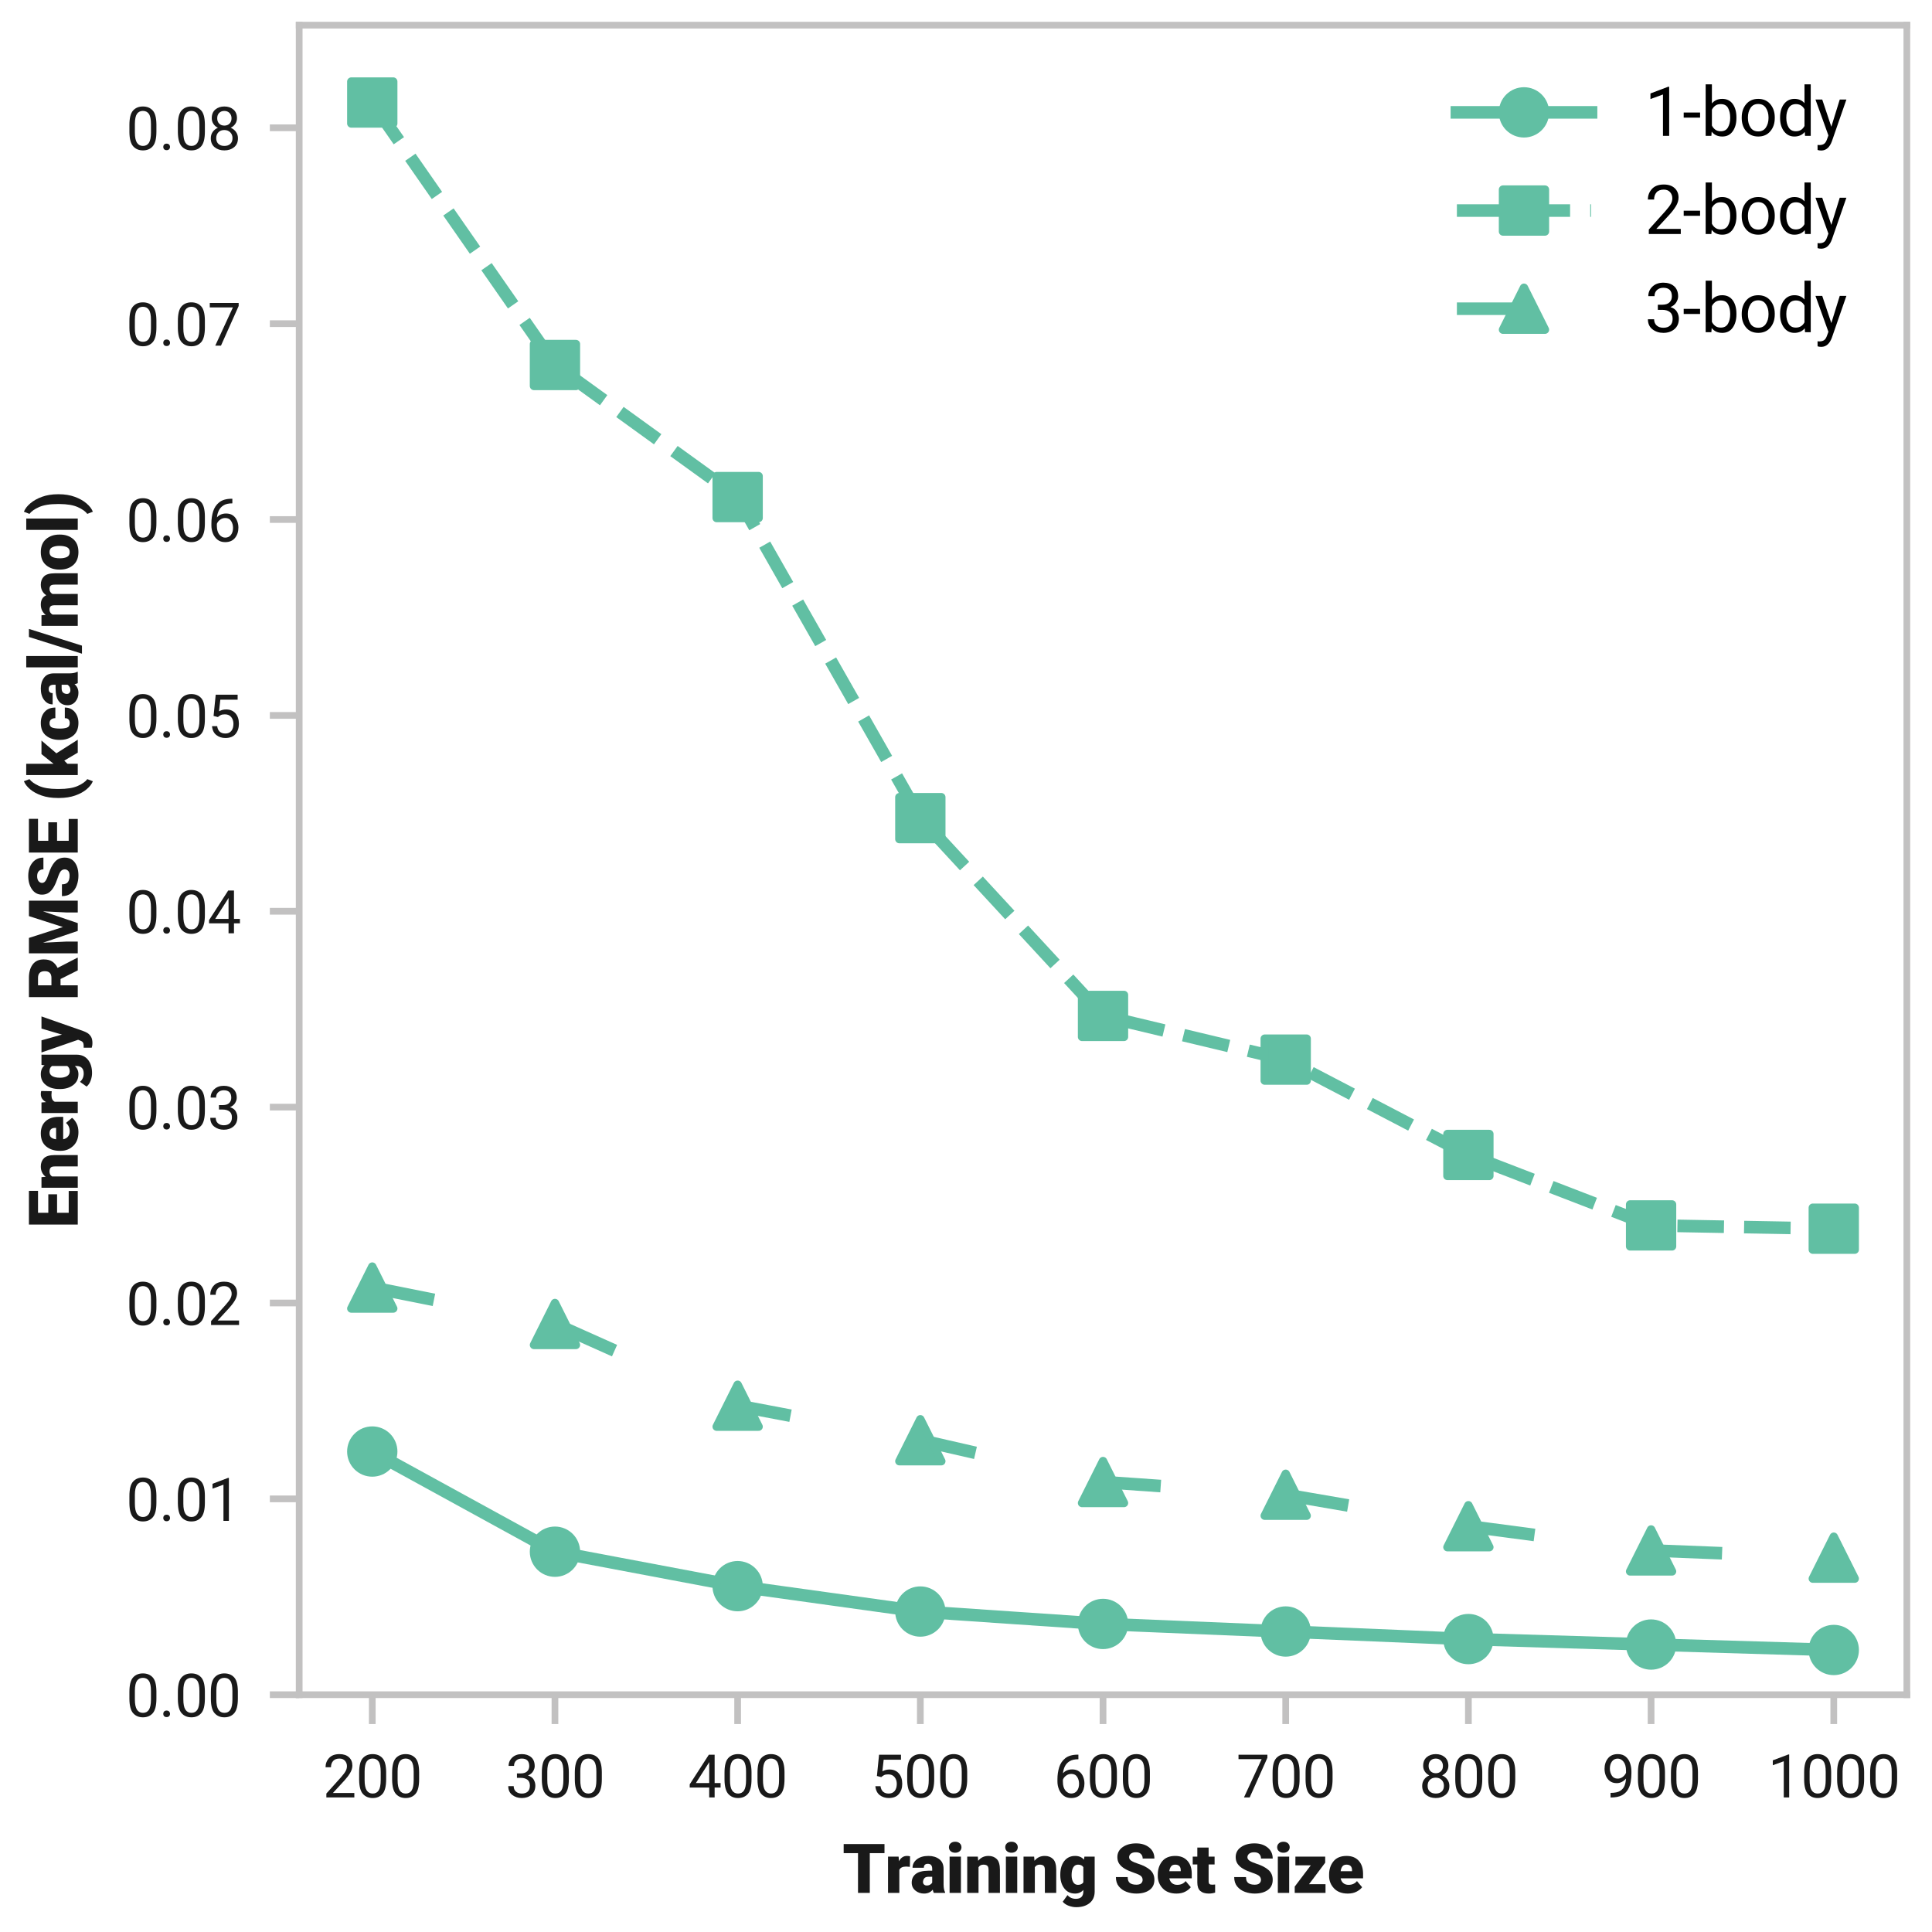 <?xml version="1.0" encoding="utf-8" standalone="no"?>
<!DOCTYPE svg PUBLIC "-//W3C//DTD SVG 1.1//EN"
  "http://www.w3.org/Graphics/SVG/1.1/DTD/svg11.dtd">
<svg xmlns:xlink="http://www.w3.org/1999/xlink" width="230.4pt" height="230.4pt" viewBox="0 0 230.4 230.4" xmlns="http://www.w3.org/2000/svg" version="1.1">
 <defs>
  <style type="text/css">*{stroke-linejoin: round; stroke-linecap: butt}</style>
 </defs>
 <g id="figure_1">
  <g id="patch_1">
   <path d="M 0 230.4 
L 230.4 230.4 
L 230.4 0 
L 0 0 
z
" style="fill: #ffffff"/>
  </g>
  <g id="axes_1">
   <g id="patch_2">
    <path d="M 35.68 202.103 
L 227.4 202.103 
L 227.4 3 
L 35.68 3 
z
" style="fill: #ffffff"/>
   </g>
   <g id="matplotlib.axis_1">
    <g id="xtick_1">
     <g id="line2d_1">
      <defs>
       <path id="m34c174aba5" d="M 0 0 
L 0 3.5 
" style="stroke: #c2c1c1; stroke-width: 0.8"/>
      </defs>
      <g>
       <use xlink:href="#m34c174aba5" x="44.395" y="202.103" style="fill: #c2c1c1; stroke: #c2c1c1; stroke-width: 0.8"/>
      </g>
     </g>
     <g id="text_1">
      <!-- 200 -->
      <g style="fill: #191919" transform="translate(38.494 214.353) scale(0.07 -0.07)">
       <defs>
        <path id="Roboto-Regular-32" d="M 3359 475 
L 3359 0 
L 381 0 
L 381 416 
L 1925 2134 
Q 2306 2566 2439 2819 
Q 2572 3072 2572 3328 
Q 2572 3663 2364 3900 
Q 2156 4138 1778 4138 
Q 1322 4138 1097 3878 
Q 872 3619 872 3213 
L 294 3213 
Q 294 3788 672 4200 
Q 1050 4613 1778 4613 
Q 2422 4613 2786 4278 
Q 3150 3944 3150 3397 
Q 3150 2997 2903 2592 
Q 2656 2188 2297 1797 
L 1078 475 
L 3359 475 
z
" transform="scale(0.016)"/>
        <path id="Roboto-Regular-30" d="M 3234 1944 
Q 3234 825 2848 381 
Q 2463 -63 1800 -63 
Q 1156 -63 764 368 
Q 372 800 359 1872 
L 359 2638 
Q 359 3753 750 4183 
Q 1141 4613 1794 4613 
Q 2447 4613 2834 4195 
Q 3222 3778 3234 2709 
L 3234 1944 
z
M 2653 2734 
Q 2653 3503 2434 3822 
Q 2216 4141 1794 4141 
Q 1388 4141 1167 3831 
Q 947 3522 941 2778 
L 941 1850 
Q 941 1088 1164 750 
Q 1388 413 1800 413 
Q 2222 413 2436 745 
Q 2650 1078 2653 1825 
L 2653 2734 
z
" transform="scale(0.016)"/>
       </defs>
       <use xlink:href="#Roboto-Regular-32"/>
       <use xlink:href="#Roboto-Regular-30" x="56.201"/>
       <use xlink:href="#Roboto-Regular-30" x="112.402"/>
      </g>
     </g>
    </g>
    <g id="xtick_2">
     <g id="line2d_2">
      <g>
       <use xlink:href="#m34c174aba5" x="66.181" y="202.103" style="fill: #c2c1c1; stroke: #c2c1c1; stroke-width: 0.8"/>
      </g>
     </g>
     <g id="text_2">
      <!-- 300 -->
      <g style="fill: #191919" transform="translate(60.28 214.353) scale(0.07 -0.07)">
       <defs>
        <path id="Roboto-Regular-33" d="M 1222 2084 
L 1222 2559 
L 1647 2559 
Q 2094 2563 2312 2784 
Q 2531 3006 2531 3338 
Q 2531 4138 1738 4138 
Q 1369 4138 1141 3927 
Q 913 3716 913 3359 
L 334 3359 
Q 334 3881 720 4247 
Q 1106 4613 1738 4613 
Q 2353 4613 2733 4286 
Q 3113 3959 3113 3325 
Q 3113 3072 2942 2784 
Q 2772 2497 2397 2338 
Q 2850 2191 3015 1884 
Q 3181 1578 3181 1269 
Q 3181 631 2768 284 
Q 2356 -63 1741 -63 
Q 1147 -63 722 267 
Q 297 597 297 1203 
L 875 1203 
Q 875 844 1108 628 
Q 1341 413 1741 413 
Q 2138 413 2369 622 
Q 2600 831 2600 1256 
Q 2600 1681 2337 1882 
Q 2075 2084 1634 2084 
L 1222 2084 
z
" transform="scale(0.016)"/>
       </defs>
       <use xlink:href="#Roboto-Regular-33"/>
       <use xlink:href="#Roboto-Regular-30" x="56.201"/>
       <use xlink:href="#Roboto-Regular-30" x="112.402"/>
      </g>
     </g>
    </g>
    <g id="xtick_3">
     <g id="line2d_3">
      <g>
       <use xlink:href="#m34c174aba5" x="87.967" y="202.103" style="fill: #c2c1c1; stroke: #c2c1c1; stroke-width: 0.8"/>
      </g>
     </g>
     <g id="text_3">
      <!-- 400 -->
      <g style="fill: #191919" transform="translate(82.066 214.353) scale(0.07 -0.07)">
       <defs>
        <path id="Roboto-Regular-34" d="M 166 1397 
L 2203 4550 
L 2819 4550 
L 2819 1531 
L 3453 1531 
L 3453 1056 
L 2819 1056 
L 2819 0 
L 2241 0 
L 2241 1056 
L 166 1056 
L 166 1397 
z
M 822 1531 
L 2241 1531 
L 2241 3766 
L 2169 3638 
L 822 1531 
z
" transform="scale(0.016)"/>
       </defs>
       <use xlink:href="#Roboto-Regular-34"/>
       <use xlink:href="#Roboto-Regular-30" x="56.201"/>
       <use xlink:href="#Roboto-Regular-30" x="112.402"/>
      </g>
     </g>
    </g>
    <g id="xtick_4">
     <g id="line2d_4">
      <g>
       <use xlink:href="#m34c174aba5" x="109.754" y="202.103" style="fill: #c2c1c1; stroke: #c2c1c1; stroke-width: 0.8"/>
      </g>
     </g>
     <g id="text_4">
      <!-- 500 -->
      <g style="fill: #191919" transform="translate(103.852 214.353) scale(0.07 -0.07)">
       <defs>
        <path id="Roboto-Regular-35" d="M 1109 2166 
L 647 2284 
L 875 4550 
L 3209 4550 
L 3209 4016 
L 1366 4016 
L 1228 2778 
Q 1572 2975 1988 2975 
Q 2616 2975 2980 2561 
Q 3344 2147 3344 1450 
Q 3344 797 2987 367 
Q 2631 -63 1903 -63 
Q 1350 -63 947 248 
Q 544 559 481 1197 
L 1031 1197 
Q 1141 413 1903 413 
Q 2313 413 2538 691 
Q 2763 969 2763 1444 
Q 2763 1872 2527 2164 
Q 2291 2456 1853 2456 
Q 1563 2456 1413 2378 
Q 1263 2300 1109 2166 
z
" transform="scale(0.016)"/>
       </defs>
       <use xlink:href="#Roboto-Regular-35"/>
       <use xlink:href="#Roboto-Regular-30" x="56.201"/>
       <use xlink:href="#Roboto-Regular-30" x="112.402"/>
      </g>
     </g>
    </g>
    <g id="xtick_5">
     <g id="line2d_5">
      <g>
       <use xlink:href="#m34c174aba5" x="131.54" y="202.103" style="fill: #c2c1c1; stroke: #c2c1c1; stroke-width: 0.8"/>
      </g>
     </g>
     <g id="text_5">
      <!-- 600 -->
      <g style="fill: #191919" transform="translate(125.639 214.353) scale(0.07 -0.07)">
       <defs>
        <path id="Roboto-Regular-36" d="M 3291 1484 
Q 3291 838 2930 387 
Q 2569 -63 1878 -63 
Q 1388 -63 1063 198 
Q 738 459 577 861 
Q 416 1263 416 1684 
L 416 1956 
Q 416 2597 595 3194 
Q 775 3791 1247 4173 
Q 1719 4556 2597 4556 
L 2647 4556 
L 2647 4066 
Q 2041 4066 1705 3853 
Q 1369 3641 1205 3302 
Q 1041 2963 1006 2575 
Q 1369 2984 1984 2984 
Q 2438 2984 2727 2765 
Q 3016 2547 3153 2201 
Q 3291 1856 3291 1484 
z
M 997 1666 
Q 997 1059 1267 737 
Q 1538 416 1878 416 
Q 2278 416 2498 708 
Q 2719 1000 2719 1456 
Q 2719 1863 2516 2184 
Q 2313 2506 1891 2506 
Q 1588 2506 1341 2325 
Q 1094 2144 997 1884 
L 997 1666 
z
" transform="scale(0.016)"/>
       </defs>
       <use xlink:href="#Roboto-Regular-36"/>
       <use xlink:href="#Roboto-Regular-30" x="56.201"/>
       <use xlink:href="#Roboto-Regular-30" x="112.402"/>
      </g>
     </g>
    </g>
    <g id="xtick_6">
     <g id="line2d_6">
      <g>
       <use xlink:href="#m34c174aba5" x="153.326" y="202.103" style="fill: #c2c1c1; stroke: #c2c1c1; stroke-width: 0.8"/>
      </g>
     </g>
     <g id="text_6">
      <!-- 700 -->
      <g style="fill: #191919" transform="translate(147.425 214.353) scale(0.07 -0.07)">
       <defs>
        <path id="Roboto-Regular-37" d="M 3319 4550 
L 3319 4225 
L 1434 0 
L 825 0 
L 2706 4075 
L 244 4075 
L 244 4550 
L 3319 4550 
z
" transform="scale(0.016)"/>
       </defs>
       <use xlink:href="#Roboto-Regular-37"/>
       <use xlink:href="#Roboto-Regular-30" x="56.201"/>
       <use xlink:href="#Roboto-Regular-30" x="112.402"/>
      </g>
     </g>
    </g>
    <g id="xtick_7">
     <g id="line2d_7">
      <g>
       <use xlink:href="#m34c174aba5" x="175.113" y="202.103" style="fill: #c2c1c1; stroke: #c2c1c1; stroke-width: 0.8"/>
      </g>
     </g>
     <g id="text_7">
      <!-- 800 -->
      <g style="fill: #191919" transform="translate(169.211 214.353) scale(0.07 -0.07)">
       <defs>
        <path id="Roboto-Regular-38" d="M 3244 1231 
Q 3244 606 2826 271 
Q 2409 -63 1796 -63 
Q 1184 -63 767 271 
Q 350 606 350 1231 
Q 350 1613 554 1905 
Q 759 2197 1109 2347 
Q 806 2494 629 2762 
Q 453 3031 453 3366 
Q 453 3963 833 4288 
Q 1213 4613 1794 4613 
Q 2378 4613 2758 4288 
Q 3138 3963 3138 3366 
Q 3138 3028 2956 2761 
Q 2775 2494 2472 2347 
Q 2825 2197 3034 1903 
Q 3244 1609 3244 1231 
z
M 2559 3356 
Q 2559 3697 2346 3917 
Q 2134 4138 1793 4138 
Q 1453 4138 1243 3927 
Q 1034 3716 1034 3356 
Q 1034 3003 1243 2790 
Q 1453 2578 1797 2578 
Q 2138 2578 2348 2790 
Q 2559 3003 2559 3356 
z
M 2663 1244 
Q 2663 1625 2420 1865 
Q 2178 2106 1791 2106 
Q 1394 2106 1161 1865 
Q 928 1625 928 1244 
Q 928 850 1161 631 
Q 1394 413 1797 413 
Q 2200 413 2431 631 
Q 2663 850 2663 1244 
z
" transform="scale(0.016)"/>
       </defs>
       <use xlink:href="#Roboto-Regular-38"/>
       <use xlink:href="#Roboto-Regular-30" x="56.201"/>
       <use xlink:href="#Roboto-Regular-30" x="112.402"/>
      </g>
     </g>
    </g>
    <g id="xtick_8">
     <g id="line2d_8">
      <g>
       <use xlink:href="#m34c174aba5" x="196.899" y="202.103" style="fill: #c2c1c1; stroke: #c2c1c1; stroke-width: 0.8"/>
      </g>
     </g>
     <g id="text_8">
      <!-- 900 -->
      <g style="fill: #191919" transform="translate(190.998 214.353) scale(0.07 -0.07)">
       <defs>
        <path id="Roboto-Regular-39" d="M 3175 2563 
Q 3175 2119 3098 1667 
Q 3022 1216 2801 836 
Q 2581 456 2151 225 
Q 1722 -6 953 -6 
L 953 484 
Q 1644 484 1980 700 
Q 2316 916 2448 1264 
Q 2581 1613 2597 2006 
Q 2416 1791 2162 1656 
Q 1909 1522 1613 1522 
Q 1163 1522 875 1747 
Q 588 1972 450 2320 
Q 313 2669 313 3041 
Q 313 3691 670 4152 
Q 1028 4613 1725 4613 
Q 2244 4613 2564 4344 
Q 2884 4075 3029 3653 
Q 3175 3231 3175 2772 
L 3175 2563 
z
M 881 3072 
Q 881 2666 1086 2334 
Q 1291 2003 1706 2003 
Q 2003 2003 2245 2181 
Q 2488 2359 2600 2622 
L 2600 2850 
Q 2600 3472 2336 3803 
Q 2072 4134 1725 4134 
Q 1322 4134 1101 3829 
Q 881 3525 881 3072 
z
" transform="scale(0.016)"/>
       </defs>
       <use xlink:href="#Roboto-Regular-39"/>
       <use xlink:href="#Roboto-Regular-30" x="56.201"/>
       <use xlink:href="#Roboto-Regular-30" x="112.402"/>
      </g>
     </g>
    </g>
    <g id="xtick_9">
     <g id="line2d_9">
      <g>
       <use xlink:href="#m34c174aba5" x="218.685" y="202.103" style="fill: #c2c1c1; stroke: #c2c1c1; stroke-width: 0.8"/>
      </g>
     </g>
     <g id="text_9">
      <!-- 1000 -->
      <g style="fill: #191919" transform="translate(210.817 214.353) scale(0.07 -0.07)">
       <defs>
        <path id="Roboto-Regular-31" d="M 2278 4575 
L 2278 0 
L 1700 0 
L 1700 3853 
L 534 3428 
L 534 3950 
L 2188 4575 
L 2278 4575 
z
" transform="scale(0.016)"/>
       </defs>
       <use xlink:href="#Roboto-Regular-31"/>
       <use xlink:href="#Roboto-Regular-30" x="56.201"/>
       <use xlink:href="#Roboto-Regular-30" x="112.402"/>
       <use xlink:href="#Roboto-Regular-30" x="168.604"/>
      </g>
     </g>
    </g>
    <g id="text_10">
     <!-- Training Set Size -->
     <g style="fill: #191919" transform="translate(100.463 225.736) scale(0.08 -0.08)">
      <defs>
       <path id="Roboto-Black-54" d="M 116 3703 
L 116 4550 
L 3919 4550 
L 3919 3703 
L 2550 3703 
L 2550 0 
L 1453 0 
L 1453 3703 
L 116 3703 
z
" transform="scale(0.016)"/>
       <path id="Roboto-Black-72" d="M 1994 2453 
Q 1500 2453 1359 2144 
L 1359 0 
L 306 0 
L 306 3381 
L 1291 3381 
L 1325 2950 
Q 1591 3444 2069 3444 
Q 2244 3444 2359 3406 
L 2341 2428 
L 1994 2453 
z
" transform="scale(0.016)"/>
       <path id="Roboto-Black-61" d="M 2200 0 
Q 2141 122 2103 303 
Q 1813 -63 1291 -63 
Q 822 -63 483 220 
Q 144 503 144 953 
Q 144 1469 520 1764 
Q 897 2059 1694 2066 
L 2053 2066 
L 2053 2244 
Q 2053 2709 1650 2709 
Q 1275 2709 1275 2341 
L 222 2341 
Q 222 2813 625 3128 
Q 1028 3444 1706 3444 
Q 2309 3444 2711 3142 
Q 3113 2841 3113 2238 
L 3113 766 
Q 3119 306 3256 53 
L 3256 0 
L 2200 0 
z
M 1541 688 
Q 1734 688 1865 770 
Q 1997 853 2053 956 
L 2053 1503 
L 1722 1503 
Q 1425 1503 1311 1351 
Q 1197 1200 1197 1009 
Q 1197 866 1295 777 
Q 1394 688 1541 688 
z
" transform="scale(0.016)"/>
       <path id="Roboto-Black-69" d="M 291 4253 
Q 291 4478 453 4622 
Q 616 4766 875 4766 
Q 1134 4766 1296 4622 
Q 1459 4478 1459 4253 
Q 1459 4028 1296 3884 
Q 1134 3741 875 3741 
Q 616 3741 453 3884 
Q 291 4028 291 4253 
z
M 1409 3381 
L 1409 0 
L 353 0 
L 353 3381 
L 1409 3381 
z
" transform="scale(0.016)"/>
       <path id="Roboto-Black-6e" d="M 1788 2631 
Q 1478 2631 1331 2391 
L 1331 0 
L 278 0 
L 278 3381 
L 1266 3381 
L 1300 2988 
Q 1653 3444 2263 3444 
Q 2731 3444 3026 3156 
Q 3322 2869 3325 2144 
L 3325 0 
L 2266 0 
L 2266 2131 
Q 2266 2438 2141 2534 
Q 2016 2631 1788 2631 
z
" transform="scale(0.016)"/>
       <path id="Roboto-Black-67" d="M 1659 -1331 
Q 1319 -1331 966 -1203 
Q 613 -1075 403 -825 
L 844 -206 
Q 1147 -553 1622 -553 
Q 2313 -553 2322 119 
L 2322 275 
Q 2025 -63 1553 -63 
Q 913 -63 544 425 
Q 175 913 175 1650 
L 175 1716 
Q 175 2488 545 2966 
Q 916 3444 1559 3444 
Q 2091 3444 2384 3091 
L 2422 3381 
L 3378 3381 
L 3378 131 
Q 3378 -572 2904 -951 
Q 2431 -1331 1659 -1331 
z
M 1228 1650 
Q 1228 1269 1375 1009 
Q 1522 750 1822 750 
Q 2166 750 2322 981 
L 2322 2400 
Q 2172 2631 1828 2631 
Q 1531 2631 1379 2372 
Q 1228 2113 1228 1650 
z
" transform="scale(0.016)"/>
       <path id="Roboto-Black-20" transform="scale(0.016)"/>
       <path id="Roboto-Black-53" d="M 2691 1209 
Q 2691 1425 2542 1565 
Q 2394 1706 1891 1873 
Q 1388 2041 1045 2239 
Q 703 2438 520 2700 
Q 338 2963 338 3334 
Q 338 3919 834 4266 
Q 1331 4613 2088 4613 
Q 2834 4613 3311 4228 
Q 3788 3844 3788 3200 
L 2697 3200 
Q 2697 3456 2539 3620 
Q 2381 3784 2063 3784 
Q 1750 3784 1590 3648 
Q 1431 3513 1431 3325 
Q 1431 3122 1653 2983 
Q 1875 2844 2266 2719 
Q 2991 2488 3389 2139 
Q 3788 1791 3788 1216 
Q 3788 600 3328 268 
Q 2869 -63 2106 -63 
Q 1638 -63 1200 96 
Q 763 256 481 597 
Q 200 938 200 1475 
L 1300 1475 
Q 1300 1075 1509 919 
Q 1719 763 2106 763 
Q 2419 763 2555 894 
Q 2691 1025 2691 1209 
z
" transform="scale(0.016)"/>
       <path id="Roboto-Black-65" d="M 3266 531 
Q 3109 309 2765 123 
Q 2422 -63 1934 -63 
Q 1109 -63 651 421 
Q 194 906 191 1569 
L 191 1697 
Q 191 2438 600 2941 
Q 1009 3444 1822 3444 
Q 2541 3444 2948 2997 
Q 3356 2550 3356 1788 
L 3356 1359 
L 1266 1359 
Q 1322 1078 1512 914 
Q 1703 750 2003 750 
Q 2506 750 2788 1100 
L 3266 531 
z
M 1813 2631 
Q 1544 2631 1422 2457 
Q 1300 2284 1266 2019 
L 2328 2019 
L 2328 2100 
Q 2334 2631 1813 2631 
z
" transform="scale(0.016)"/>
       <path id="Roboto-Black-74" d="M 2128 28 
Q 1850 -63 1534 -63 
Q 1025 -63 747 179 
Q 469 422 469 972 
L 469 2650 
L 41 2650 
L 41 3381 
L 469 3381 
L 469 4222 
L 1522 4222 
L 1522 3381 
L 2078 3381 
L 2078 2650 
L 1522 2650 
L 1522 1103 
Q 1522 900 1597 831 
Q 1672 763 1866 763 
Q 2019 763 2128 781 
L 2128 28 
z
" transform="scale(0.016)"/>
       <path id="Roboto-Black-7a" d="M 272 2569 
L 272 3381 
L 3047 3381 
L 3047 2813 
L 1544 813 
L 3078 813 
L 3078 0 
L 209 0 
L 209 588 
L 1706 2569 
L 272 2569 
z
" transform="scale(0.016)"/>
      </defs>
      <use xlink:href="#Roboto-Black-54"/>
      <use xlink:href="#Roboto-Black-72" x="63.086"/>
      <use xlink:href="#Roboto-Black-61" x="100.977"/>
      <use xlink:href="#Roboto-Black-69" x="154.102"/>
      <use xlink:href="#Roboto-Black-6e" x="181.592"/>
      <use xlink:href="#Roboto-Black-69" x="238.037"/>
      <use xlink:href="#Roboto-Black-6e" x="265.527"/>
      <use xlink:href="#Roboto-Black-67" x="321.973"/>
      <use xlink:href="#Roboto-Black-20" x="379.541"/>
      <use xlink:href="#Roboto-Black-53" x="404.443"/>
      <use xlink:href="#Roboto-Black-65" x="467.041"/>
      <use xlink:href="#Roboto-Black-74" x="521.533"/>
      <use xlink:href="#Roboto-Black-20" x="555.908"/>
      <use xlink:href="#Roboto-Black-53" x="580.811"/>
      <use xlink:href="#Roboto-Black-69" x="643.408"/>
      <use xlink:href="#Roboto-Black-7a" x="670.898"/>
      <use xlink:href="#Roboto-Black-65" x="722.412"/>
     </g>
    </g>
   </g>
   <g id="matplotlib.axis_2">
    <g id="ytick_1">
     <g id="line2d_10">
      <defs>
       <path id="mb02a6fa808" d="M 0 0 
L -3.5 0 
" style="stroke: #c2c1c1; stroke-width: 0.8"/>
      </defs>
      <g>
       <use xlink:href="#mb02a6fa808" x="35.68" y="202.103" style="fill: #c2c1c1; stroke: #c2c1c1; stroke-width: 0.8"/>
      </g>
     </g>
     <g id="text_11">
      <!-- 0.00 -->
      <g style="fill: #191919" transform="translate(15.031 204.728) scale(0.07 -0.07)">
       <defs>
        <path id="Roboto-Regular-2e" d="M 450 306 
Q 450 453 542 554 
Q 634 656 809 656 
Q 984 656 1076 554 
Q 1169 453 1169 306 
Q 1169 163 1076 62 
Q 984 -38 809 -38 
Q 634 -38 542 62 
Q 450 163 450 306 
z
" transform="scale(0.016)"/>
       </defs>
       <use xlink:href="#Roboto-Regular-30"/>
       <use xlink:href="#Roboto-Regular-2e" x="56.201"/>
       <use xlink:href="#Roboto-Regular-30" x="82.568"/>
       <use xlink:href="#Roboto-Regular-30" x="138.77"/>
      </g>
     </g>
    </g>
    <g id="ytick_2">
     <g id="line2d_11">
      <g>
       <use xlink:href="#mb02a6fa808" x="35.68" y="178.745" style="fill: #c2c1c1; stroke: #c2c1c1; stroke-width: 0.8"/>
      </g>
     </g>
     <g id="text_12">
      <!-- 0.01 -->
      <g style="fill: #191919" transform="translate(15.031 181.37) scale(0.07 -0.07)">
       <use xlink:href="#Roboto-Regular-30"/>
       <use xlink:href="#Roboto-Regular-2e" x="56.201"/>
       <use xlink:href="#Roboto-Regular-30" x="82.568"/>
       <use xlink:href="#Roboto-Regular-31" x="138.77"/>
      </g>
     </g>
    </g>
    <g id="ytick_3">
     <g id="line2d_12">
      <g>
       <use xlink:href="#mb02a6fa808" x="35.68" y="155.387" style="fill: #c2c1c1; stroke: #c2c1c1; stroke-width: 0.8"/>
      </g>
     </g>
     <g id="text_13">
      <!-- 0.02 -->
      <g style="fill: #191919" transform="translate(15.031 158.012) scale(0.07 -0.07)">
       <use xlink:href="#Roboto-Regular-30"/>
       <use xlink:href="#Roboto-Regular-2e" x="56.201"/>
       <use xlink:href="#Roboto-Regular-30" x="82.568"/>
       <use xlink:href="#Roboto-Regular-32" x="138.77"/>
      </g>
     </g>
    </g>
    <g id="ytick_4">
     <g id="line2d_13">
      <g>
       <use xlink:href="#mb02a6fa808" x="35.68" y="132.029" style="fill: #c2c1c1; stroke: #c2c1c1; stroke-width: 0.8"/>
      </g>
     </g>
     <g id="text_14">
      <!-- 0.03 -->
      <g style="fill: #191919" transform="translate(15.031 134.654) scale(0.07 -0.07)">
       <use xlink:href="#Roboto-Regular-30"/>
       <use xlink:href="#Roboto-Regular-2e" x="56.201"/>
       <use xlink:href="#Roboto-Regular-30" x="82.568"/>
       <use xlink:href="#Roboto-Regular-33" x="138.77"/>
      </g>
     </g>
    </g>
    <g id="ytick_5">
     <g id="line2d_14">
      <g>
       <use xlink:href="#mb02a6fa808" x="35.68" y="108.672" style="fill: #c2c1c1; stroke: #c2c1c1; stroke-width: 0.8"/>
      </g>
     </g>
     <g id="text_15">
      <!-- 0.04 -->
      <g style="fill: #191919" transform="translate(15.031 111.297) scale(0.07 -0.07)">
       <use xlink:href="#Roboto-Regular-30"/>
       <use xlink:href="#Roboto-Regular-2e" x="56.201"/>
       <use xlink:href="#Roboto-Regular-30" x="82.568"/>
       <use xlink:href="#Roboto-Regular-34" x="138.77"/>
      </g>
     </g>
    </g>
    <g id="ytick_6">
     <g id="line2d_15">
      <g>
       <use xlink:href="#mb02a6fa808" x="35.68" y="85.314" style="fill: #c2c1c1; stroke: #c2c1c1; stroke-width: 0.8"/>
      </g>
     </g>
     <g id="text_16">
      <!-- 0.05 -->
      <g style="fill: #191919" transform="translate(15.031 87.939) scale(0.07 -0.07)">
       <use xlink:href="#Roboto-Regular-30"/>
       <use xlink:href="#Roboto-Regular-2e" x="56.201"/>
       <use xlink:href="#Roboto-Regular-30" x="82.568"/>
       <use xlink:href="#Roboto-Regular-35" x="138.77"/>
      </g>
     </g>
    </g>
    <g id="ytick_7">
     <g id="line2d_16">
      <g>
       <use xlink:href="#mb02a6fa808" x="35.68" y="61.956" style="fill: #c2c1c1; stroke: #c2c1c1; stroke-width: 0.8"/>
      </g>
     </g>
     <g id="text_17">
      <!-- 0.06 -->
      <g style="fill: #191919" transform="translate(15.031 64.581) scale(0.07 -0.07)">
       <use xlink:href="#Roboto-Regular-30"/>
       <use xlink:href="#Roboto-Regular-2e" x="56.201"/>
       <use xlink:href="#Roboto-Regular-30" x="82.568"/>
       <use xlink:href="#Roboto-Regular-36" x="138.77"/>
      </g>
     </g>
    </g>
    <g id="ytick_8">
     <g id="line2d_17">
      <g>
       <use xlink:href="#mb02a6fa808" x="35.68" y="38.598" style="fill: #c2c1c1; stroke: #c2c1c1; stroke-width: 0.8"/>
      </g>
     </g>
     <g id="text_18">
      <!-- 0.07 -->
      <g style="fill: #191919" transform="translate(15.031 41.223) scale(0.07 -0.07)">
       <use xlink:href="#Roboto-Regular-30"/>
       <use xlink:href="#Roboto-Regular-2e" x="56.201"/>
       <use xlink:href="#Roboto-Regular-30" x="82.568"/>
       <use xlink:href="#Roboto-Regular-37" x="138.77"/>
      </g>
     </g>
    </g>
    <g id="ytick_9">
     <g id="line2d_18">
      <g>
       <use xlink:href="#mb02a6fa808" x="35.68" y="15.24" style="fill: #c2c1c1; stroke: #c2c1c1; stroke-width: 0.8"/>
      </g>
     </g>
     <g id="text_19">
      <!-- 0.08 -->
      <g style="fill: #191919" transform="translate(15.031 17.865) scale(0.07 -0.07)">
       <use xlink:href="#Roboto-Regular-30"/>
       <use xlink:href="#Roboto-Regular-2e" x="56.201"/>
       <use xlink:href="#Roboto-Regular-30" x="82.568"/>
       <use xlink:href="#Roboto-Regular-38" x="138.77"/>
      </g>
     </g>
    </g>
    <g id="text_20">
     <!-- Energy RMSE (kcal/mol) -->
     <g style="fill: #191919" transform="translate(9.274 146.479) rotate(-90) scale(0.08 -0.08)">
      <defs>
       <path id="Roboto-Black-45" d="M 347 0 
L 347 4550 
L 3488 4550 
L 3488 3703 
L 1444 3703 
L 1444 2744 
L 3166 2744 
L 3166 1928 
L 1444 1928 
L 1444 844 
L 3478 844 
L 3478 0 
L 347 0 
z
" transform="scale(0.016)"/>
       <path id="Roboto-Black-79" d="M 1981 -503 
Q 1925 -675 1811 -875 
Q 1697 -1075 1473 -1220 
Q 1250 -1366 866 -1366 
L 666 -1356 
L 428 -1303 
L 428 -550 
L 566 -550 
Q 819 -550 925 -475 
Q 1031 -400 1078 -256 
L 1166 -34 
L -16 3381 
L 1113 3381 
L 1650 1472 
L 2209 3381 
L 3341 3381 
L 1981 -503 
z
" transform="scale(0.016)"/>
       <path id="Roboto-Black-52" d="M 2838 0 
L 2034 1606 
L 1444 1606 
L 1444 0 
L 347 0 
L 347 4550 
L 2138 4550 
Q 2925 4550 3392 4198 
Q 3859 3847 3859 3175 
Q 3859 2650 3642 2350 
Q 3425 2050 3066 1881 
L 4013 47 
L 4013 0 
L 2838 0 
z
M 1444 3703 
L 1444 2453 
L 2138 2453 
Q 2763 2453 2763 3075 
Q 2763 3694 2156 3703 
L 1444 3703 
z
" transform="scale(0.016)"/>
       <path id="Roboto-Black-4d" d="M 2800 1384 
L 3816 4550 
L 5256 4550 
L 5256 0 
L 4156 0 
L 4156 1063 
L 4263 3238 
L 3163 0 
L 2438 0 
L 1338 3238 
L 1444 1063 
L 1444 0 
L 347 0 
L 347 4550 
L 1784 4550 
L 2800 1384 
z
" transform="scale(0.016)"/>
       <path id="Roboto-Black-28" d="M 378 1850 
Q 378 2713 608 3369 
Q 838 4025 1194 4444 
Q 1550 4863 1938 5019 
L 2134 4500 
Q 1788 4247 1505 3622 
Q 1222 2997 1216 1909 
L 1216 1756 
Q 1216 634 1500 1 
Q 1784 -631 2134 -888 
L 1938 -1406 
Q 1550 -1250 1195 -833 
Q 841 -416 612 229 
Q 384 875 378 1716 
L 378 1850 
z
" transform="scale(0.016)"/>
       <path id="Roboto-Black-6b" d="M 2394 0 
L 1653 1259 
L 1359 966 
L 1359 0 
L 306 0 
L 306 4803 
L 1359 4803 
L 1359 2256 
L 2259 3381 
L 3522 3381 
L 2334 1991 
L 3600 0 
L 2394 0 
z
" transform="scale(0.016)"/>
       <path id="Roboto-Black-63" d="M 1725 750 
Q 2197 750 2188 1206 
L 3178 1206 
Q 3181 634 2770 285 
Q 2359 -63 1750 -63 
Q 956 -63 561 428 
Q 166 919 166 1653 
L 166 1725 
Q 166 2459 561 2951 
Q 956 3444 1744 3444 
Q 2375 3444 2778 3087 
Q 3181 2731 3178 2088 
L 2188 2088 
Q 2194 2316 2076 2473 
Q 1959 2631 1719 2631 
Q 1400 2631 1309 2372 
Q 1219 2113 1219 1653 
Q 1219 1278 1306 1014 
Q 1394 750 1725 750 
z
" transform="scale(0.016)"/>
       <path id="Roboto-Black-6c" d="M 1409 4800 
L 1409 0 
L 353 0 
L 353 4800 
L 1409 4800 
z
" transform="scale(0.016)"/>
       <path id="Roboto-Black-2f" d="M 2216 4550 
L 659 -391 
L -91 -391 
L 1466 4550 
L 2216 4550 
z
" transform="scale(0.016)"/>
       <path id="Roboto-Black-6d" d="M 1819 2631 
Q 1522 2631 1359 2353 
L 1359 0 
L 306 0 
L 306 3381 
L 1294 3381 
L 1331 2984 
Q 1681 3444 2294 3444 
Q 2925 3444 3159 2934 
Q 3500 3444 4150 3444 
Q 4609 3444 4906 3156 
Q 5203 2869 5206 2144 
L 5206 0 
L 4150 0 
L 4150 2128 
Q 4150 2444 4042 2537 
Q 3934 2631 3747 2631 
Q 3431 2631 3278 2353 
L 3281 0 
L 2228 0 
L 2228 2122 
Q 2228 2444 2120 2537 
Q 2013 2631 1819 2631 
z
" transform="scale(0.016)"/>
       <path id="Roboto-Black-6f" d="M 166 1722 
Q 166 2463 583 2953 
Q 1000 3444 1794 3444 
Q 2591 3444 3009 2953 
Q 3428 2463 3428 1722 
L 3428 1656 
Q 3428 916 3011 426 
Q 2594 -63 1800 -63 
Q 1013 -63 595 414 
Q 178 891 166 1616 
L 166 1722 
z
M 1219 1656 
Q 1219 1275 1339 1012 
Q 1459 750 1800 750 
Q 2131 750 2253 1011 
Q 2375 1272 2375 1722 
Q 2375 2094 2254 2362 
Q 2134 2631 1794 2631 
Q 1463 2631 1341 2364 
Q 1219 2097 1219 1656 
z
" transform="scale(0.016)"/>
       <path id="Roboto-Black-29" d="M 1956 1763 
Q 1956 941 1717 283 
Q 1478 -375 1104 -812 
Q 731 -1250 328 -1406 
L 125 -888 
Q 469 -634 753 -9 
Q 1038 616 1044 1703 
L 1044 1856 
Q 1044 2978 759 3611 
Q 475 4244 125 4500 
L 328 5019 
Q 731 4863 1104 4425 
Q 1478 3988 1717 3330 
Q 1956 2672 1956 1850 
L 1956 1763 
z
" transform="scale(0.016)"/>
      </defs>
      <use xlink:href="#Roboto-Black-45"/>
      <use xlink:href="#Roboto-Black-6e" x="55.957"/>
      <use xlink:href="#Roboto-Black-65" x="112.402"/>
      <use xlink:href="#Roboto-Black-72" x="166.895"/>
      <use xlink:href="#Roboto-Black-67" x="204.785"/>
      <use xlink:href="#Roboto-Black-79" x="262.354"/>
      <use xlink:href="#Roboto-Black-20" x="314.16"/>
      <use xlink:href="#Roboto-Black-52" x="339.062"/>
      <use xlink:href="#Roboto-Black-4d" x="404.297"/>
      <use xlink:href="#Roboto-Black-53" x="491.943"/>
      <use xlink:href="#Roboto-Black-45" x="554.541"/>
      <use xlink:href="#Roboto-Black-20" x="610.498"/>
      <use xlink:href="#Roboto-Black-28" x="635.4"/>
      <use xlink:href="#Roboto-Black-6b" x="670.703"/>
      <use xlink:href="#Roboto-Black-63" x="725.391"/>
      <use xlink:href="#Roboto-Black-61" x="777.393"/>
      <use xlink:href="#Roboto-Black-6c" x="830.518"/>
      <use xlink:href="#Roboto-Black-2f" x="858.008"/>
      <use xlink:href="#Roboto-Black-6d" x="893.115"/>
      <use xlink:href="#Roboto-Black-6f" x="979.248"/>
      <use xlink:href="#Roboto-Black-6c" x="1035.449"/>
      <use xlink:href="#Roboto-Black-29" x="1062.939"/>
     </g>
    </g>
   </g>
   <g id="line2d_19">
    <path d="M 44.395 173.102 
L 66.181 185.048 
L 87.967 189.157 
L 109.754 192.183 
L 131.54 193.663 
L 153.326 194.564 
L 175.113 195.468 
L 196.899 196.12 
L 218.685 196.768 
" clip-path="url(#p64d07b4937)" style="fill: none; stroke: #61bfa3; stroke-width: 1.5; stroke-linecap: square"/>
    <defs>
     <path id="m7f1576f8ad" d="M 0 2.5 
C 0.663 2.5 1.299 2.237 1.768 1.768 
C 2.237 1.299 2.5 0.663 2.5 0 
C 2.5 -0.663 2.237 -1.299 1.768 -1.768 
C 1.299 -2.237 0.663 -2.5 0 -2.5 
C -0.663 -2.5 -1.299 -2.237 -1.768 -1.768 
C -2.237 -1.299 -2.5 -0.663 -2.5 0 
C -2.5 0.663 -2.237 1.299 -1.768 1.768 
C -1.299 2.237 -0.663 2.5 0 2.5 
z
" style="stroke: #61bfa3"/>
    </defs>
    <g clip-path="url(#p64d07b4937)">
     <use xlink:href="#m7f1576f8ad" x="44.395" y="173.102" style="fill: #61bfa3; stroke: #61bfa3"/>
     <use xlink:href="#m7f1576f8ad" x="66.181" y="185.048" style="fill: #61bfa3; stroke: #61bfa3"/>
     <use xlink:href="#m7f1576f8ad" x="87.967" y="189.157" style="fill: #61bfa3; stroke: #61bfa3"/>
     <use xlink:href="#m7f1576f8ad" x="109.754" y="192.183" style="fill: #61bfa3; stroke: #61bfa3"/>
     <use xlink:href="#m7f1576f8ad" x="131.54" y="193.663" style="fill: #61bfa3; stroke: #61bfa3"/>
     <use xlink:href="#m7f1576f8ad" x="153.326" y="194.564" style="fill: #61bfa3; stroke: #61bfa3"/>
     <use xlink:href="#m7f1576f8ad" x="175.113" y="195.468" style="fill: #61bfa3; stroke: #61bfa3"/>
     <use xlink:href="#m7f1576f8ad" x="196.899" y="196.12" style="fill: #61bfa3; stroke: #61bfa3"/>
     <use xlink:href="#m7f1576f8ad" x="218.685" y="196.768" style="fill: #61bfa3; stroke: #61bfa3"/>
    </g>
   </g>
   <g id="line2d_20">
    <path d="M 44.395 12.227 
L 66.181 43.528 
L 87.967 59.277 
L 109.754 97.567 
L 131.54 121.153 
L 153.326 126.365 
L 175.113 137.734 
L 196.899 146.136 
L 218.685 146.527 
" clip-path="url(#p64d07b4937)" style="fill: none; stroke-dasharray: 5.55,2.4; stroke-dashoffset: 0; stroke: #61bfa3; stroke-width: 1.5"/>
    <defs>
     <path id="mb87f313b68" d="M -2.5 2.5 
L 2.5 2.5 
L 2.5 -2.5 
L -2.5 -2.5 
z
" style="stroke: #61bfa3; stroke-linejoin: miter"/>
    </defs>
    <g clip-path="url(#p64d07b4937)">
     <use xlink:href="#mb87f313b68" x="44.395" y="12.227" style="fill: #61bfa3; stroke: #61bfa3; stroke-linejoin: miter"/>
     <use xlink:href="#mb87f313b68" x="66.181" y="43.528" style="fill: #61bfa3; stroke: #61bfa3; stroke-linejoin: miter"/>
     <use xlink:href="#mb87f313b68" x="87.967" y="59.277" style="fill: #61bfa3; stroke: #61bfa3; stroke-linejoin: miter"/>
     <use xlink:href="#mb87f313b68" x="109.754" y="97.567" style="fill: #61bfa3; stroke: #61bfa3; stroke-linejoin: miter"/>
     <use xlink:href="#mb87f313b68" x="131.54" y="121.153" style="fill: #61bfa3; stroke: #61bfa3; stroke-linejoin: miter"/>
     <use xlink:href="#mb87f313b68" x="153.326" y="126.365" style="fill: #61bfa3; stroke: #61bfa3; stroke-linejoin: miter"/>
     <use xlink:href="#mb87f313b68" x="175.113" y="137.734" style="fill: #61bfa3; stroke: #61bfa3; stroke-linejoin: miter"/>
     <use xlink:href="#mb87f313b68" x="196.899" y="146.136" style="fill: #61bfa3; stroke: #61bfa3; stroke-linejoin: miter"/>
     <use xlink:href="#mb87f313b68" x="218.685" y="146.527" style="fill: #61bfa3; stroke: #61bfa3; stroke-linejoin: miter"/>
    </g>
   </g>
   <g id="line2d_21">
    <path d="M 44.395 153.547 
L 66.181 157.891 
L 87.967 167.636 
L 109.754 171.755 
L 131.54 176.739 
L 153.326 178.255 
L 175.113 182.008 
L 196.899 184.897 
L 218.685 185.758 
" clip-path="url(#p64d07b4937)" style="fill: none; stroke-dasharray: 7.5,15; stroke-dashoffset: 0; stroke: #61bfa3; stroke-width: 1.5"/>
    <defs>
     <path id="mf5adb8f44c" d="M 0 -2.5 
L -2.5 2.5 
L 2.5 2.5 
z
" style="stroke: #61bfa3; stroke-linejoin: miter"/>
    </defs>
    <g clip-path="url(#p64d07b4937)">
     <use xlink:href="#mf5adb8f44c" x="44.395" y="153.547" style="fill: #61bfa3; stroke: #61bfa3; stroke-linejoin: miter"/>
     <use xlink:href="#mf5adb8f44c" x="66.181" y="157.891" style="fill: #61bfa3; stroke: #61bfa3; stroke-linejoin: miter"/>
     <use xlink:href="#mf5adb8f44c" x="87.967" y="167.636" style="fill: #61bfa3; stroke: #61bfa3; stroke-linejoin: miter"/>
     <use xlink:href="#mf5adb8f44c" x="109.754" y="171.755" style="fill: #61bfa3; stroke: #61bfa3; stroke-linejoin: miter"/>
     <use xlink:href="#mf5adb8f44c" x="131.54" y="176.739" style="fill: #61bfa3; stroke: #61bfa3; stroke-linejoin: miter"/>
     <use xlink:href="#mf5adb8f44c" x="153.326" y="178.255" style="fill: #61bfa3; stroke: #61bfa3; stroke-linejoin: miter"/>
     <use xlink:href="#mf5adb8f44c" x="175.113" y="182.008" style="fill: #61bfa3; stroke: #61bfa3; stroke-linejoin: miter"/>
     <use xlink:href="#mf5adb8f44c" x="196.899" y="184.897" style="fill: #61bfa3; stroke: #61bfa3; stroke-linejoin: miter"/>
     <use xlink:href="#mf5adb8f44c" x="218.685" y="185.758" style="fill: #61bfa3; stroke: #61bfa3; stroke-linejoin: miter"/>
    </g>
   </g>
   <g id="patch_3">
    <path d="M 35.68 202.103 
L 35.68 3 
" style="fill: none; stroke: #c2c1c1; stroke-width: 0.8; stroke-linejoin: miter; stroke-linecap: square"/>
   </g>
   <g id="patch_4">
    <path d="M 227.4 202.103 
L 227.4 3 
" style="fill: none; stroke: #c2c1c1; stroke-width: 0.8; stroke-linejoin: miter; stroke-linecap: square"/>
   </g>
   <g id="patch_5">
    <path d="M 35.68 202.103 
L 227.4 202.103 
" style="fill: none; stroke: #c2c1c1; stroke-width: 0.8; stroke-linejoin: miter; stroke-linecap: square"/>
   </g>
   <g id="patch_6">
    <path d="M 35.68 3 
L 227.4 3 
" style="fill: none; stroke: #c2c1c1; stroke-width: 0.8; stroke-linejoin: miter; stroke-linecap: square"/>
   </g>
   <g id="legend_1">
    <g id="line2d_22">
     <path d="M 173.741 13.4 
L 181.741 13.4 
L 189.741 13.4 
" style="fill: none; stroke: #61bfa3; stroke-width: 1.5; stroke-linecap: square"/>
     <g>
      <use xlink:href="#m7f1576f8ad" x="181.741" y="13.4" style="fill: #61bfa3; stroke: #61bfa3"/>
     </g>
    </g>
    <g id="text_21">
     <!-- 1-body -->
     <g transform="translate(196.141 16.2) scale(0.08 -0.08)">
      <defs>
       <path id="Roboto-Regular-2d" d="M 1644 2172 
L 1644 1697 
L 119 1697 
L 119 2172 
L 1644 2172 
z
" transform="scale(0.016)"/>
       <path id="Roboto-Regular-62" d="M 3303 1653 
Q 3303 913 2959 425 
Q 2616 -63 1988 -63 
Q 1347 -63 1000 391 
L 969 0 
L 438 0 
L 438 4800 
L 1019 4800 
L 1019 3016 
Q 1363 3444 1981 3444 
Q 2619 3444 2961 2969 
Q 3303 2494 3303 1719 
L 3303 1653 
z
M 1838 2956 
Q 1522 2956 1325 2804 
Q 1128 2653 1019 2431 
L 1019 959 
Q 1131 734 1331 581 
Q 1531 428 1844 428 
Q 2313 428 2517 789 
Q 2722 1150 2722 1653 
L 2722 1719 
Q 2722 2222 2526 2589 
Q 2331 2956 1838 2956 
z
" transform="scale(0.016)"/>
       <path id="Roboto-Regular-6f" d="M 288 1725 
Q 288 2459 700 2951 
Q 1113 3444 1822 3444 
Q 2531 3444 2943 2961 
Q 3356 2478 3366 1756 
L 3366 1653 
Q 3366 919 2952 428 
Q 2538 -63 1828 -63 
Q 1116 -63 702 428 
Q 288 919 288 1653 
L 288 1725 
z
M 866 1653 
Q 866 1150 1105 781 
Q 1344 413 1828 413 
Q 2300 413 2540 777 
Q 2781 1141 2784 1644 
L 2784 1725 
Q 2784 2222 2543 2595 
Q 2303 2969 1822 2969 
Q 1344 2969 1105 2595 
Q 866 2222 866 1725 
L 866 1653 
z
" transform="scale(0.016)"/>
       <path id="Roboto-Regular-64" d="M 2622 0 
L 2594 363 
Q 2247 -63 1628 -63 
Q 1034 -63 668 418 
Q 303 900 297 1628 
L 297 1719 
Q 297 2494 664 2969 
Q 1031 3444 1634 3444 
Q 2231 3444 2572 3044 
L 2572 4800 
L 3153 4800 
L 3153 0 
L 2622 0 
z
M 878 1653 
Q 878 1150 1090 789 
Q 1303 428 1772 428 
Q 2309 428 2572 919 
L 2572 2475 
Q 2313 2956 1778 2956 
Q 1306 2956 1092 2589 
Q 878 2222 878 1719 
L 878 1653 
z
" transform="scale(0.016)"/>
       <path id="Roboto-Regular-79" d="M 1594 -522 
Q 1294 -1316 688 -1363 
L 591 -1366 
Q 406 -1366 266 -1316 
L 263 -847 
L 419 -859 
Q 713 -859 878 -739 
Q 1044 -619 1150 -306 
L 1275 38 
L 69 3381 
L 700 3381 
L 1547 850 
L 2331 3381 
L 2950 3381 
L 1594 -522 
z
" transform="scale(0.016)"/>
      </defs>
      <use xlink:href="#Roboto-Regular-31"/>
      <use xlink:href="#Roboto-Regular-2d" x="56.201"/>
      <use xlink:href="#Roboto-Regular-62" x="83.838"/>
      <use xlink:href="#Roboto-Regular-6f" x="139.99"/>
      <use xlink:href="#Roboto-Regular-64" x="197.021"/>
      <use xlink:href="#Roboto-Regular-79" x="253.418"/>
     </g>
    </g>
    <g id="line2d_23">
     <path d="M 173.741 25.108 
L 181.741 25.108 
L 189.741 25.108 
" style="fill: none; stroke-dasharray: 5.55,2.4; stroke-dashoffset: 0; stroke: #61bfa3; stroke-width: 1.5"/>
     <g>
      <use xlink:href="#mb87f313b68" x="181.741" y="25.108" style="fill: #61bfa3; stroke: #61bfa3; stroke-linejoin: miter"/>
     </g>
    </g>
    <g id="text_22">
     <!-- 2-body -->
     <g transform="translate(196.141 27.908) scale(0.08 -0.08)">
      <use xlink:href="#Roboto-Regular-32"/>
      <use xlink:href="#Roboto-Regular-2d" x="56.201"/>
      <use xlink:href="#Roboto-Regular-62" x="83.838"/>
      <use xlink:href="#Roboto-Regular-6f" x="139.99"/>
      <use xlink:href="#Roboto-Regular-64" x="197.021"/>
      <use xlink:href="#Roboto-Regular-79" x="253.418"/>
     </g>
    </g>
    <g id="line2d_24">
     <path d="M 173.741 36.815 
L 181.741 36.815 
L 189.741 36.815 
" style="fill: none; stroke-dasharray: 7.5,15; stroke-dashoffset: 0; stroke: #61bfa3; stroke-width: 1.5"/>
     <g>
      <use xlink:href="#mf5adb8f44c" x="181.741" y="36.815" style="fill: #61bfa3; stroke: #61bfa3; stroke-linejoin: miter"/>
     </g>
    </g>
    <g id="text_23">
     <!-- 3-body -->
     <g transform="translate(196.141 39.615) scale(0.08 -0.08)">
      <use xlink:href="#Roboto-Regular-33"/>
      <use xlink:href="#Roboto-Regular-2d" x="56.201"/>
      <use xlink:href="#Roboto-Regular-62" x="83.838"/>
      <use xlink:href="#Roboto-Regular-6f" x="139.99"/>
      <use xlink:href="#Roboto-Regular-64" x="197.021"/>
      <use xlink:href="#Roboto-Regular-79" x="253.418"/>
     </g>
    </g>
   </g>
  </g>
 </g>
 <defs>
  <clipPath id="p64d07b4937">
   <rect x="35.68" y="3" width="191.719" height="199.103"/>
  </clipPath>
 </defs>
</svg>
